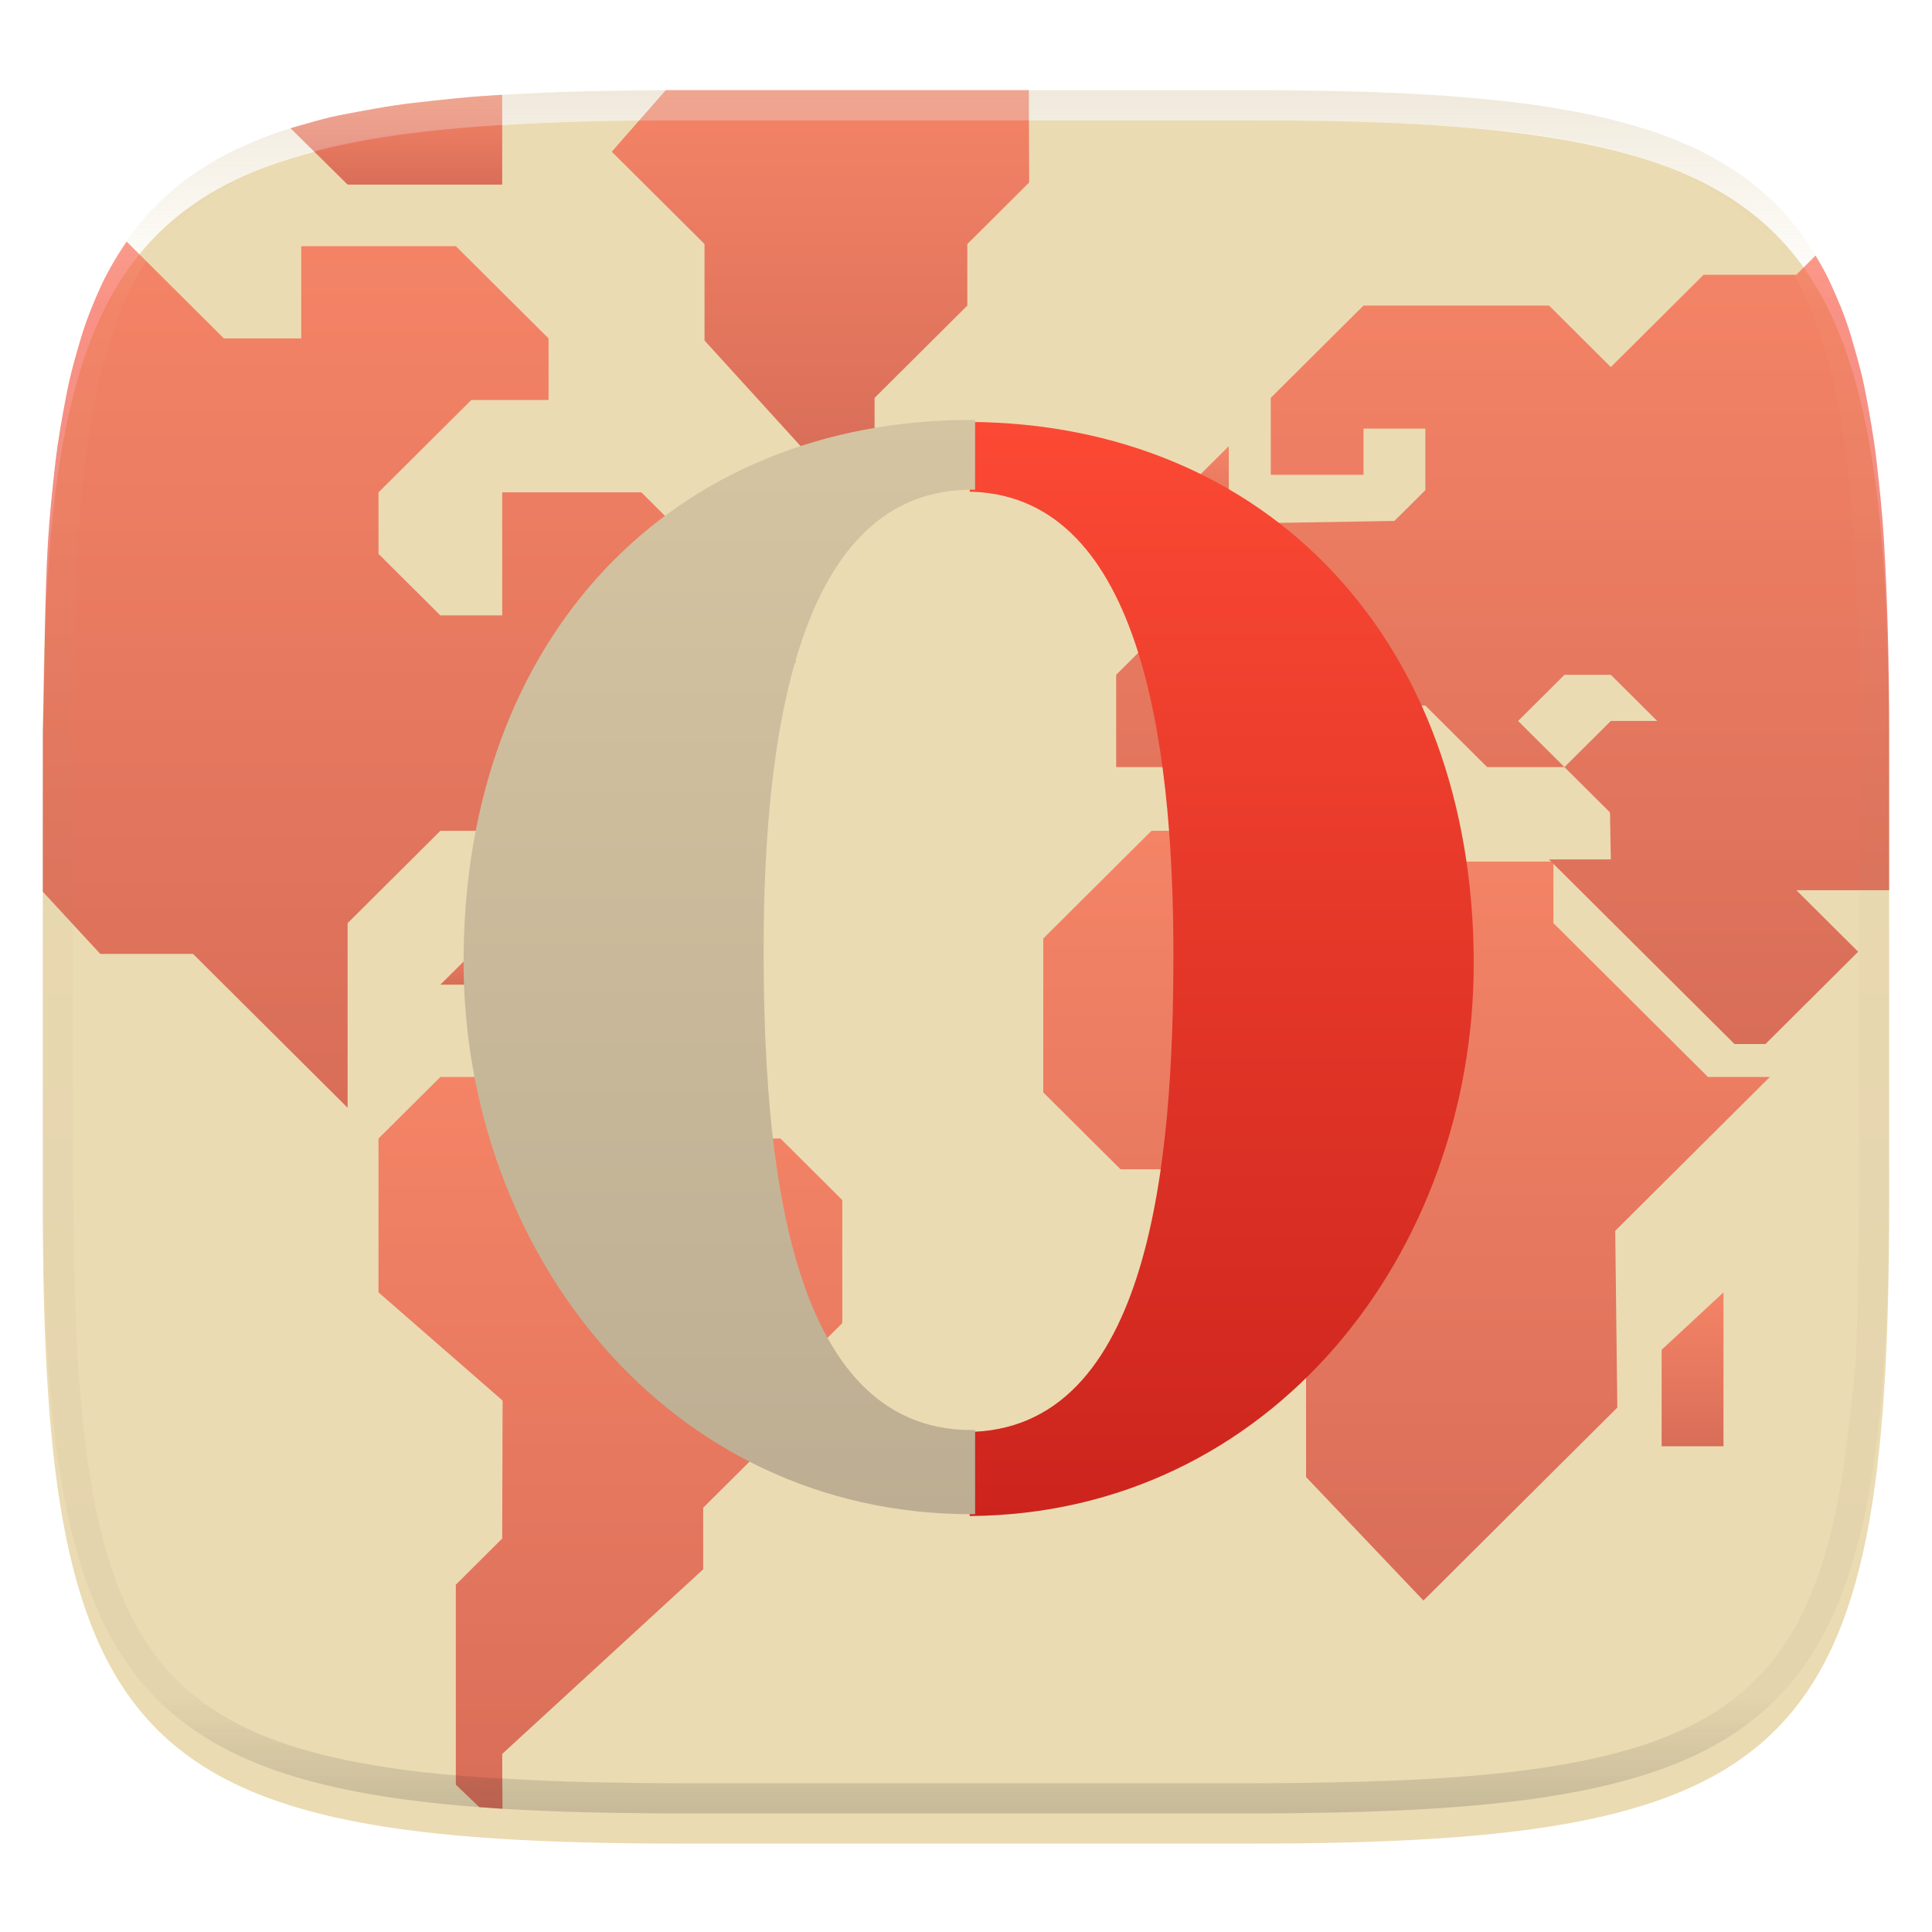 <svg width="256" height="256" style="isolation:isolate" version="1.1" xmlns="http://www.w3.org/2000/svg">
  <g filter="url(#a)">
    <linearGradient id="b" x1=".5" x2=".5" y1="-.001" y2="1" gradientTransform="matrix(244.65,0,0,228.34,5.676,11.947)" gradientUnits="userSpaceOnUse">
      <stop stop-color="#ebdbb2" offset="0"/>
      <stop stop-color="#ebdbb2" offset="1"/>
    </linearGradient>
    <path d="m165.68 11.947c72.707 0 84.639 12.053 84.639 84.544v59.251c0 72.561-11.932 84.543-84.639 84.543h-75.37c-72.294 0-84.639-11.982-84.639-84.543v-59.251c0-72.491 12.329-84.544 84.639-84.544z" fill="url(#b)"/>
  </g>
  <defs>
    <filter id="a" x="-.042" y="-.045" width="1.084" height="1.108" color-interpolation-filters="sRGB">
      <feGaussianBlur in="SourceGraphic" stdDeviation="4.294"/>
      <feOffset dy="4" result="pf_100_offsetBlur"/>
      <feFlood flood-opacity=".4"/>
      <feComposite in2="pf_100_offsetBlur" operator="in" result="pf_100_dropShadow"/>
      <feBlend in="SourceGraphic" in2="pf_100_dropShadow"/>
    </filter>
    <linearGradient id="_lgradient_53" x2="0" y2="1" gradientTransform="matrix(67.78 0 0 145 108.36 38.676)" gradientUnits="userSpaceOnUse">
      <stop stop-color="#d5c4a1" offset="0"/>
      <stop stop-color="#bdae93" offset="1"/>
    </linearGradient>
    <linearGradient id="_lgradient_52" x2="0" y2="1" gradientTransform="matrix(134.56 0 0 145 107.65 38.929)" gradientUnits="userSpaceOnUse">
      <stop stop-color="#fb4934" offset="0"/>
      <stop stop-color="#cc241d" offset="1"/>
    </linearGradient>
    <linearGradient id="_lgradient_40" x2="0" y2="1" gradientTransform="matrix(61.451,0,0,97.297,50.161,142.31)" gradientUnits="userSpaceOnUse">
      <stop stop-color="#fb4934" offset="0"/>
      <stop stop-color="#cc241d" offset="1"/>
    </linearGradient>
    <linearGradient id="_lgradient_41" x2="0" y2="1" gradientTransform="matrix(12.29,0,0,8.156,93.178,81.148)" gradientUnits="userSpaceOnUse">
      <stop stop-color="#fb4934" offset="0"/>
      <stop stop-color="#cc241d" offset="1"/>
    </linearGradient>
    <linearGradient id="_lgradient_42" x2="0" y2="1" gradientTransform="matrix(96.273 0 0 101.99 138.24 109.69)" gradientUnits="userSpaceOnUse">
      <stop stop-color="#fb4934" offset="0"/>
      <stop stop-color="#cc241d" offset="1"/>
    </linearGradient>
    <linearGradient id="_lgradient_43" x2="0" y2="1" gradientTransform="matrix(102.42 0 0 104.84 147.9 33.108)" gradientUnits="userSpaceOnUse">
      <stop stop-color="#fb4934" offset="0"/>
      <stop stop-color="#cc241d" offset="1"/>
    </linearGradient>
    <linearGradient id="_lgradient_44" x2="0" y2="1" gradientTransform="matrix(6.145 0 0 12.232 156.68 58.722)" gradientUnits="userSpaceOnUse">
      <stop stop-color="#fb4934" offset="0"/>
      <stop stop-color="#cc241d" offset="1"/>
    </linearGradient>
    <linearGradient id="_lgradient_45" x2="0" y2="1" gradientTransform="matrix(8.194 0 0 20.388 220.18 170.85)" gradientUnits="userSpaceOnUse">
      <stop stop-color="#fb4934" offset="0"/>
      <stop stop-color="#cc241d" offset="1"/>
    </linearGradient>
    <linearGradient id="_lgradient_46" x2="0" y2="1" gradientTransform="matrix(55.305,0,0,48.93,81.067,11.55)" gradientUnits="userSpaceOnUse">
      <stop stop-color="#fb4934" offset="0"/>
      <stop stop-color="#cc241d" offset="1"/>
    </linearGradient>
    <linearGradient id="_lgradient_47" x2="0" y2="1" gradientTransform="matrix(12.291 0 0 6.116 125.95 56.683)" gradientUnits="userSpaceOnUse">
      <stop stop-color="#fb4934" offset="0"/>
      <stop stop-color="#cc241d" offset="1"/>
    </linearGradient>
    <linearGradient id="_lgradient_48" x2="0" y2="1" gradientTransform="matrix(12.291 0 0 6.117 58.355 123.96)" gradientUnits="userSpaceOnUse">
      <stop stop-color="#fb4934" offset="0"/>
      <stop stop-color="#cc241d" offset="1"/>
    </linearGradient>
    <linearGradient id="_lgradient_49" x2="0" y2="1" gradientTransform="matrix(92.177 0 0 115.55 5.098 30.841)" gradientUnits="userSpaceOnUse">
      <stop stop-color="#fb4934" offset="0"/>
      <stop stop-color="#cc241d" offset="1"/>
    </linearGradient>
    <linearGradient id="_lgradient_50" x2="0" y2="1" gradientTransform="matrix(28.248,0,0,11.668,38.301,12.396)" gradientUnits="userSpaceOnUse">
      <stop stop-color="#fb4934" offset="0"/>
      <stop stop-color="#cc241d" offset="1"/>
    </linearGradient>
  </defs>
  <g transform="translate(-.005 .397)" opacity=".6" style="isolation:isolate">
    <path d="m63.519 239.06c0.55 0.036 0.995 0.078 1.555 0.111 0.435 0.025 1.073 0.074 1.514 0.098l-0.039-7.259 26.629-24.465v-8.156l12.29-12.233v-6.115l6.144-6.117v-16.309l-8.193-8.156h-16.387l-8.193-8.154h-20.483l-8.195 8.154v20.389l16.443 14.34-0.055 18.279-6.144 6.117v26.502z" fill="url(#_lgradient_40)"/>
    <path d="m99.322 81.148-6.144 6.117h6.144l2.049 2.039h2.048l2.049-2.039z" fill="url(#_lgradient_41)"/>
    <path d="m177.16 109.69h-24.58l-14.338 14.271v20.388l10.241 10.194h14.339l6.145 6.116v6.116l4.097 4.077v24.465l15.556 16.365 25.688-25.567-0.277-23.418 20.484-20.387h-8.194l-20.483-20.387v-8.155h-24.581z" fill="url(#_lgradient_42)"/>
    <path d="m250.32 117.56v-21.471c0-9.248-0.247-17.51-0.683-24.88-0.218-3.684-0.595-7.112-0.961-10.366s-0.926-6.282-1.466-9.131c-0.54-2.848-1.281-5.368-2.021-7.837-0.739-2.469-1.699-4.686-2.665-6.801-0.614-1.347-1.234-2.405-1.949-3.617l-2.546 2.554h-12.29l-12.29 12.233-8.193-8.155h-24.58l-12.29 12.233v10.193h12.29v-6.117h8.193v8.156l-4.098 4.076-16.385 0.276-6.146 5.841h-8.193v8.155l-6.146 6.117v12.23h12.29l8.195-8.154h8.193v4.078l8.192 8.155h4.098v-4.079l-8.193-8.154h8.193l8.192 8.154h10.242l-6.144-6.115 6.144-6.115h6.146l6.144 6.115h-6.144l-6.146 6.115 6.034 6.006 0.112 6.227h-8.193l24.581 24.465h4.095l4.097-4.076 8.193-8.157-8.193-8.154z" fill="url(#_lgradient_43)"/>
    <path d="m156.68 70.954v-6.116l6.145-6.116v12.232z" fill="url(#_lgradient_44)"/>
    <path d="m220.18 191.24v-12.784l8.194-7.604v20.388z" fill="url(#_lgradient_45)"/>
    <path d="m136.33 11.553-46.014-0.003c-0.789-5.8e-5 -1.326 0.002-2.101 0.004l-7.147 8.152 12.29 12.232v12.783l14.339 15.76h8.193v-8.154l12.29-12.233v-8.156l8.193-8.154z" fill="url(#_lgradient_46)"/>
    <path d="m125.95 56.683h6.146l6.145 6.116h-12.291z" fill="url(#_lgradient_47)"/>
    <path d="m70.646 123.96h-6.145l-6.146 6.117h12.291z" fill="url(#_lgradient_48)"/>
    <path d="m16.785 31.619c-0.783 1.105-2.407 3.707-3.373 5.823-0.965 2.115-1.927 4.432-2.667 6.901s-1.434 4.895-1.974 7.743c-0.54 2.849-1.091 5.807-1.457 9.061s-0.743 6.685-0.961 10.369c-0.436 7.37-0.41 15.855-0.666 25.099l-0.012 21.143 7.615 8.24h12.29l20.485 20.389v-24.465l12.29-12.232h8.193l12.29-12.233h12.29l-6.144-6.117 12.29-14.269-12.29-12.233h-18.436v16.309h-8.193l-8.195-8.155v-8.154l12.291-12.232h10.243v-8.157l-12.29-12.232h-20.485v12.232h-10.242z" fill="url(#_lgradient_49)"/>
    <path d="m66.549 12.169c-0.429 0.023-1.028 0.065-1.452 0.09-3.705 0.217-6.986 0.619-10.258 0.982-3.272 0.364-6.4 0.986-9.265 1.522-2.559 0.479-4.821 1.197-7.074 1.833l7.566 7.468h20.483z" fill="url(#_lgradient_50)"/>
  </g>
  <g transform="translate(-46.934 16.968)">
    <path d="m175.43 38.94v9.24c-0.164-0.003-0.33-0.004-0.496-0.004 22.846 0 27.482 32.312 27.482 61.256 0 26.811-2.853 63.342-27.482 63.342 0.166 0 0.332 1e-4 0.496-0.004v11.145c40.098-0.288 66.781-35.046 66.781-73.213 0-42.891-27.464-71.52-66.781-71.762zm-22.824 28.84c-0.503 1.451-0.962 2.96-1.379 4.516 0.417-1.556 0.876-3.064 1.379-4.516zm-1.955 78.348c0.384 1.665 0.81 3.288 1.285 4.859-0.475-1.571-0.902-3.195-1.285-4.859z" fill="url(#_lgradient_52)" style="isolation:isolate"/>
    <path d="m176.14 183.67c-0.166 1e-3 -0.332 2e-3 -0.499 2e-3 -40.373 0-67.281-34.902-67.281-73.228 0-43.073 27.691-71.772 67.281-71.772 0.167 0 0.333 1e-3 0.499 2e-3v9.25c-0.164-3e-3 -0.33-5e-3 -0.496-5e-3 -22.848 0-27.523 31.973-27.523 60.916 0 26.808 2.892 63.683 27.523 63.683 0.166 0 0.332-1e-3 0.496-5e-3z" fill="url(#_lgradient_53)" style="isolation:isolate"/>
  </g>
  <g opacity=".4">
    <linearGradient id="c" x1=".517" x2=".517" y2="1" gradientTransform="matrix(244.65,0,0,228.34,5.68,11.95)" gradientUnits="userSpaceOnUse">
      <stop stop-color="#d5c4a1" offset="0"/>
      <stop stop-color="#ebdbb2" stop-opacity=".098" offset=".125"/>
      <stop stop-color="#282828" stop-opacity=".098" offset=".925"/>
      <stop stop-color="#282828" stop-opacity=".498" offset="1"/>
    </linearGradient>
    <path d="m165.07 11.951c4.328-0.01 8.656 0.04 12.984 0.138 3.875 0.078 7.744 0.259 11.62 0.485 3.453 0.196 6.888 0.533 10.33 0.906 3.06 0.335 6.089 0.834 9.119 1.394 2.713 0.5 5.353 1.181 8 1.957 2.398 0.697 4.754 1.61 7.032 2.634 2.112 0.941 4.043 2.044 5.963 3.332 1.841 1.24 3.6 2.701 5.174 4.265 1.565 1.569 2.886 3.163 4.128 4.999 1.286 1.917 2.409 3.871 3.36 5.974 1.021 2.275 1.919 4.577 2.628 6.968 0.777 2.644 1.478 5.327 1.979 8.037 0.562 3.025 1.063 6.06 1.399 9.118 0.374 3.439 0.709 6.849 0.906 10.297 0.226 3.861 0.422 7.739 0.511 11.6 0.088 4.323 0.138 8.646 0.128 12.96v58.21c0.01 4.324-0.04 8.637-0.128 12.96-0.085 3.867-0.288 7.733-0.511 11.595-0.197 3.449-0.538 6.947-0.912 10.38-0.336 3.061-0.829 6.032-1.391 9.06-0.502 2.707-1.187 5.346-1.963 7.987-0.707 2.391-1.567 4.626-2.589 6.9-0.95 2.105-2.162 4.229-3.451 6.145-1.239 1.838-2.538 3.39-4.105 4.957-1.575 1.564-3.412 3.071-5.253 4.311-1.92 1.288-3.861 2.37-5.973 3.311-2.35 1.074-4.574 1.872-6.932 2.584-2.678 0.817-5.293 1.417-7.976 1.948-3.031 0.566-6.051 1.061-9.117 1.392-3.504 0.409-6.82 0.684-10.336 0.904-3.875 0.226-7.789 0.4-11.665 0.488-4.328 0.088-8.631 0.151-12.959 0.141h-74.126c-4.328 0.01-8.657-0.054-12.985-0.142-3.905-0.096-7.745-0.247-11.628-0.491-3.494-0.219-7.045-0.515-10.452-0.928-3.187-0.377-5.934-0.794-8.995-1.39-2.833-0.561-5.342-1.164-7.946-1.957-2.429-0.732-4.811-1.627-7.052-2.655-2.139-0.979-4.062-2.063-5.998-3.373-1.841-1.24-3.514-2.65-5.089-4.213-1.568-1.567-2.906-3.179-4.145-5.016-1.288-1.916-2.402-3.833-3.352-5.938-1.022-2.274-1.924-4.524-2.631-6.914-0.776-2.641-1.498-5.305-2-8.012-0.562-3.028-1.094-6.109-1.43-9.17-0.374-3.434-0.726-6.846-0.923-10.295-0.223-3.861-0.422-7.743-0.507-11.61-0.092-4.319-0.135-8.64-0.128-12.96v-58.21c-0.01-4.314 0.04-8.637 0.128-12.96 0.089-3.86 0.28-7.735 0.506-11.596 0.197-3.448 0.549-6.857 0.923-10.296 0.335-3.055 0.873-6.164 1.434-9.19 0.501-2.71 1.181-5.226 1.958-7.87 0.709-2.39 1.755-4.987 2.776-7.261 0.952-2.104 1.963-3.8 3.25-5.717 1.242-1.836 2.594-3.46 4.159-5.03 1.575-1.564 3.327-3.021 5.168-4.261 1.92-1.288 3.824-2.385 5.936-3.326 2.278-1.024 4.543-1.924 6.941-2.62 2.647-0.776 5.274-1.476 7.987-1.976 3.032-0.561 6.138-1.085 9.203-1.421 3.443-0.373 6.84-0.713 10.293-0.909 3.875-0.226 7.733-0.415 11.609-0.493 4.328-0.098 8.662-0.146 12.991-0.136zm0.01 4.009c4.298-0.01 8.597 0.039 12.895 0.127 3.827 0.089 7.647 0.269 11.474 0.485 3.383 0.197 6.772 0.439 10.136 0.812 2.971 0.315 5.939 0.749 8.87 1.299 2.581 0.473 5.106 1.072 7.624 1.81 2.219 0.649 4.413 1.456 6.523 2.403 1.905 0.853 3.718 1.854 5.453 3.015 1.625 1.093 3.157 2.35 4.541 3.735 1.386 1.385 2.637 2.898 3.738 4.519 1.16 1.727 2.174 3.547 3.03 5.443 0.945 2.108 1.747 4.278 2.4 6.494 0.742 2.511 1.352 5.059 1.829 7.634 0.54 2.928 0.974 5.875 1.298 8.842 0.374 3.36 0.65 6.73 0.846 10.11 0.217 3.822 0.374 7.634 0.453 11.456 0.088 4.293 0.137 8.577 0.137 12.87v58.212c0 4.293-0.049 8.577-0.137 12.87-0.082 3.821-0.055 7.643-0.275 11.459-0.196 3.38-0.65 6.747-1.024 10.117-0.325 2.959-0.757 5.905-1.298 8.832-0.477 2.575-1.088 5.123-1.83 7.634-0.652 2.217-1.454 4.386-2.4 6.494-0.854 1.897-1.868 3.718-3.03 5.443-1.098 1.626-2.349 3.143-3.737 4.53-1.388 1.378-2.903 2.621-4.525 3.713-1.734 1.161-3.564 2.173-5.469 3.026-2.108 0.951-4.28 1.752-6.501 2.397-2.518 0.738-5.072 1.345-7.653 1.818-2.931 0.55-5.883 0.982-8.854 1.306-3.364 0.364-6.756 0.649-10.139 0.836-3.827 0.216-7.678 0.36-11.505 0.439-4.298 0.098-8.572 0.15-12.87 0.15h-74.146c-4.298 0-8.598-0.054-12.896-0.151-3.829-0.082-7.658-0.262-11.482-0.481-3.383-0.19-6.759-0.425-10.127-0.793-2.97-0.322-5.926-0.757-8.863-1.306-2.581-0.473-5.135-1.08-7.653-1.818-2.221-0.645-4.367-1.432-6.475-2.383-1.905-0.853-3.755-1.872-5.489-3.033-1.622-1.092-3.143-2.342-4.53-3.72-1.388-1.386-2.64-2.903-3.738-4.529-1.162-1.725-2.176-3.546-3.03-5.443-0.946-2.108-1.748-4.277-2.4-6.494-0.742-2.511-1.352-5.059-1.829-7.634-0.541-2.927-0.974-5.873-1.298-8.832-0.374-3.37-0.65-6.74-0.846-10.12-0.22-3.816-0.371-7.635-0.453-11.456-0.09-4.289-0.136-8.58-0.137-12.87v-58.212c0-4.293 0.049-8.577 0.137-12.87 0.079-3.822 0.236-7.634 0.453-11.456 0.197-3.38 0.472-6.75 0.846-10.11 0.324-2.967 0.757-5.914 1.298-8.842 0.477-2.575 1.091-5.138 1.833-7.649 0.653-2.216 1.452-4.371 2.397-6.479 0.856-1.896 1.87-3.716 3.03-5.443 1.1-1.621 2.352-3.135 3.737-4.52 1.385-1.384 2.9-2.631 4.525-3.723 1.734-1.161 3.564-2.173 5.469-3.026 2.11-0.947 4.282-1.748 6.501-2.397 2.518-0.738 5.072-1.345 7.653-1.818 2.931-0.55 5.892-0.982 8.863-1.297 3.364-0.373 6.743-0.646 10.126-0.843 3.824-0.214 7.655-0.367 11.484-0.454 4.298-0.088 8.597-0.137 12.895-0.127z" fill="url(#c)" fill-rule="evenodd"/>
  </g>
</svg>
